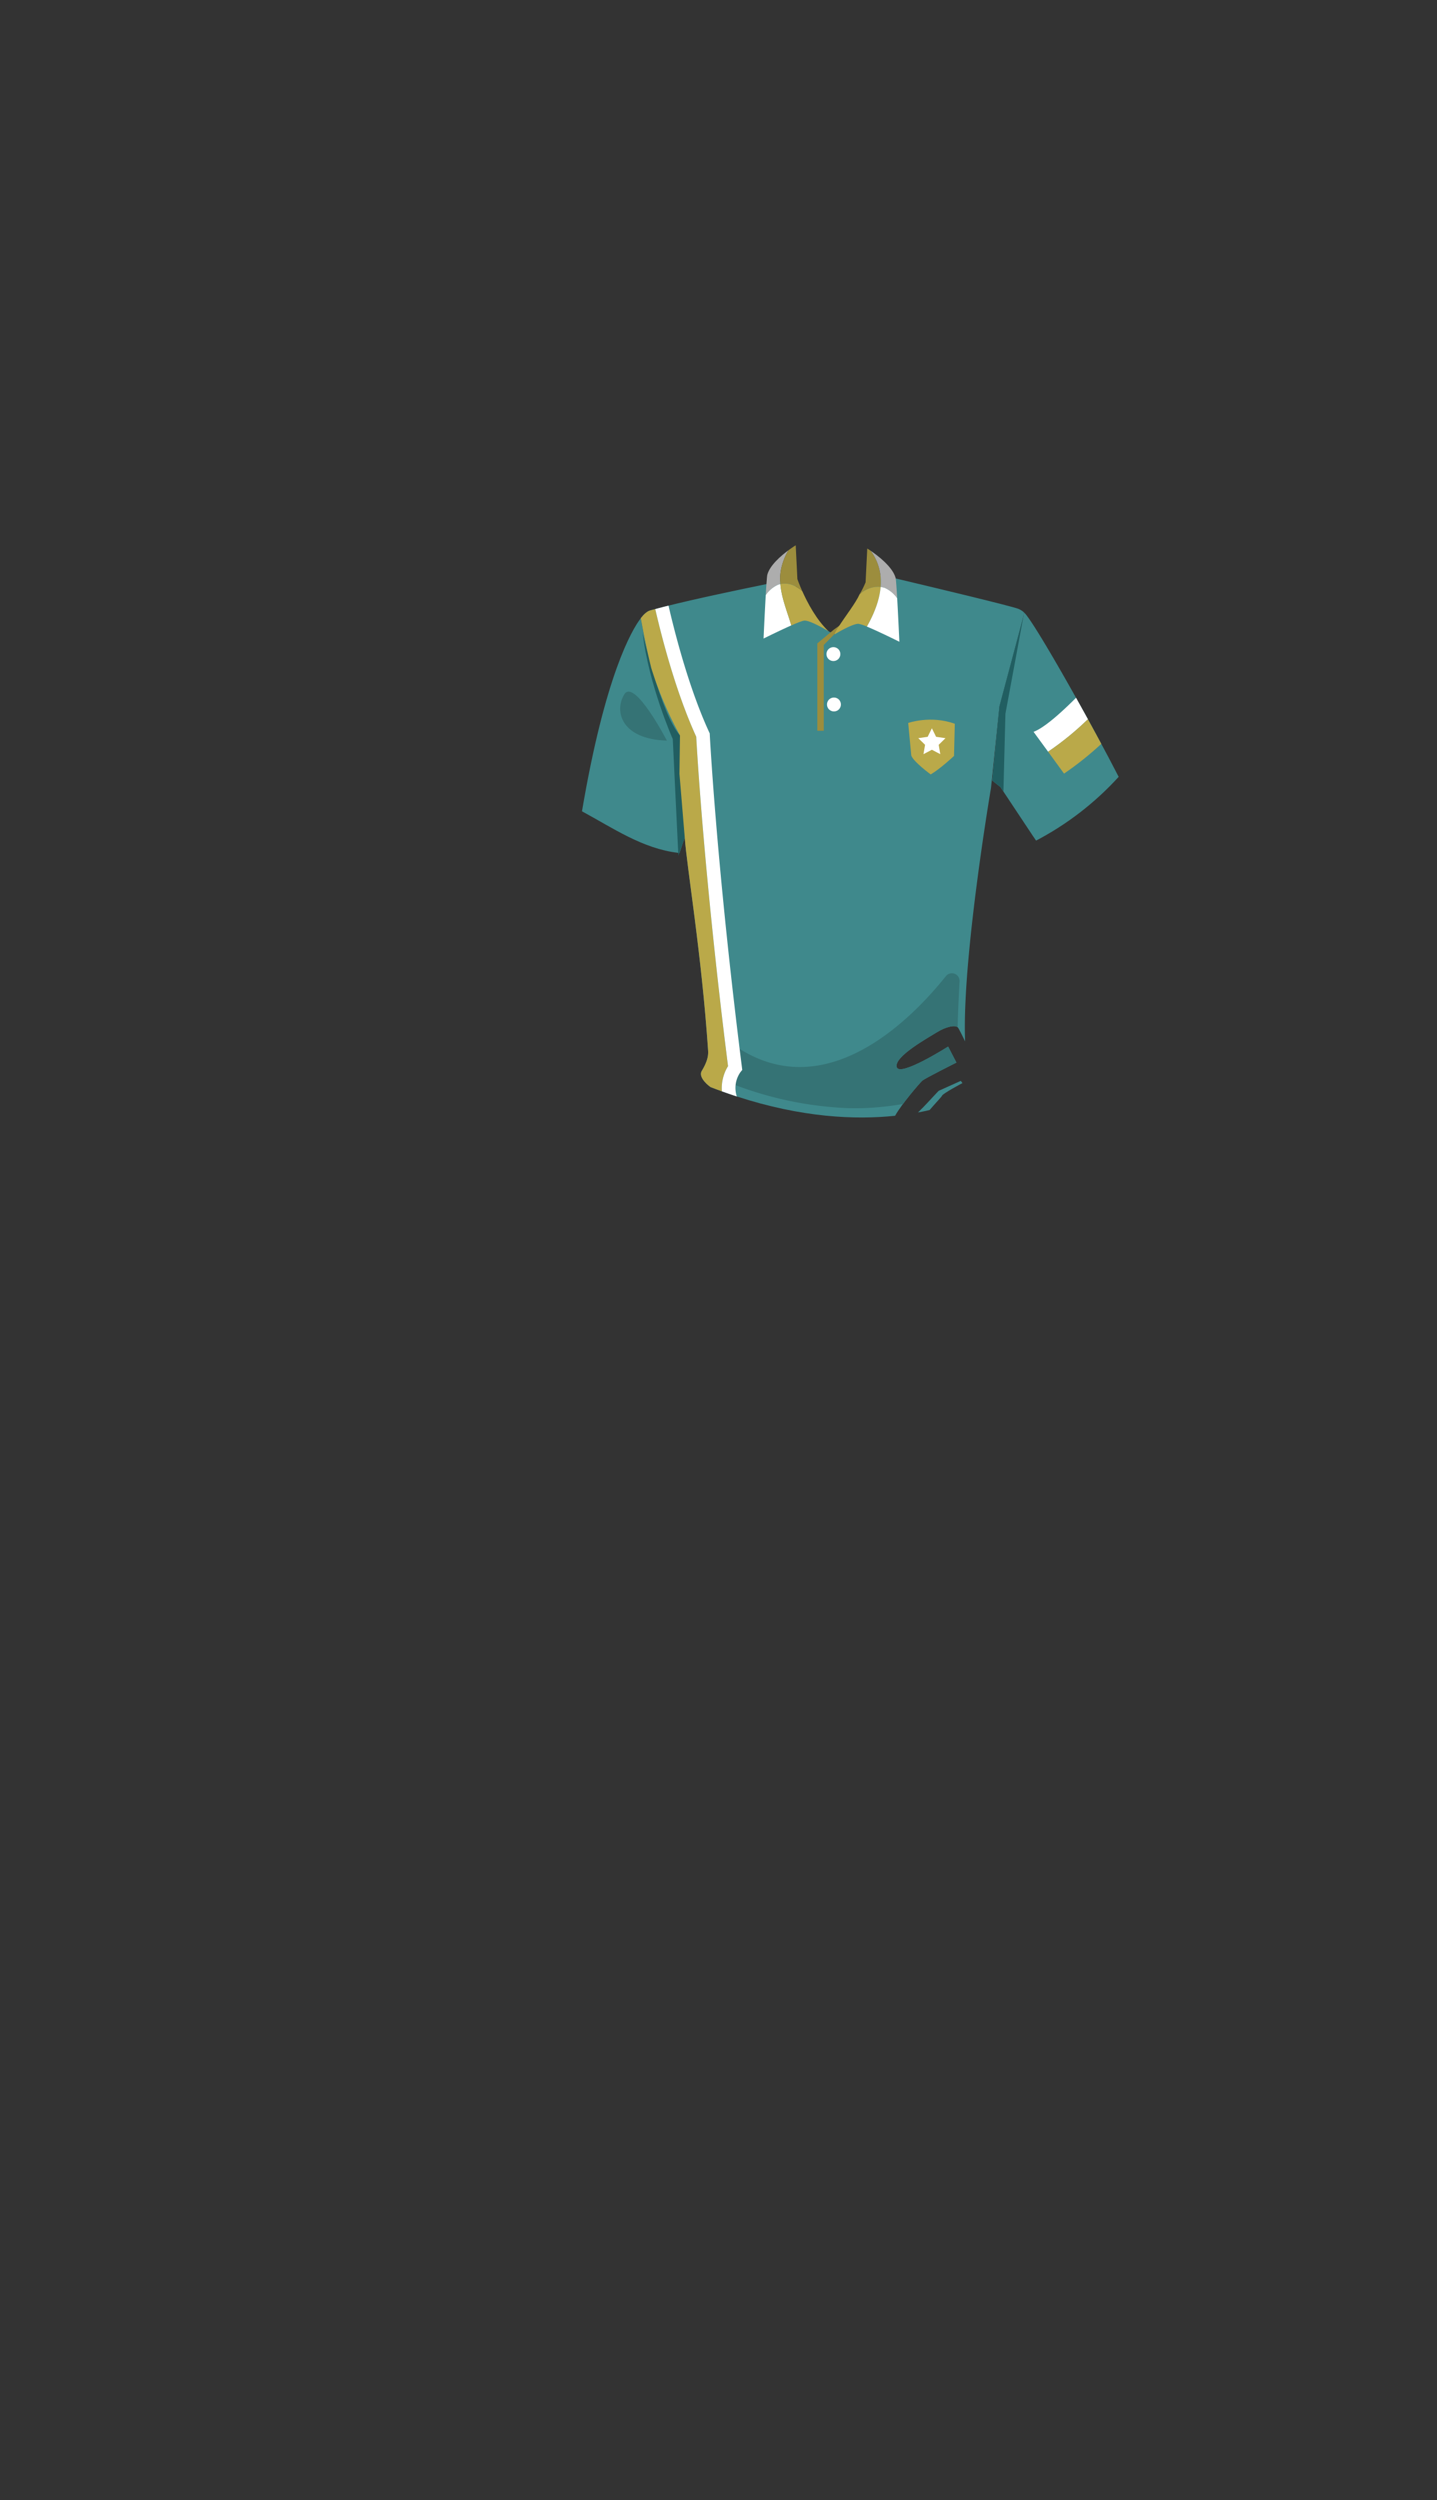 <svg xmlns="http://www.w3.org/2000/svg" xmlns:xlink="http://www.w3.org/1999/xlink" width="1262.35" height="2195.18" viewBox="0 0 1262.35 2195.18"><rect x="0" y="0" width="1262.35" height="2195.18" fill="#333333" stroke="none"/><defs><style>.a{fill:none;}.b{clip-path:url(#a);}.c{fill:#3f898c;}.d{fill:#fff;}.e{fill:#baa949;}.f{fill:#357375;}.g{fill:#215e61;}.h{fill:#9c8d3d;}.i{fill:#adadad;}</style><clipPath id="a"><path class="a" d="M878.89,691.09l2.57,3.88,26.13,39.32,2.56,3.76a263.65,263.65,0,0,0,72.56-56c-5.09-9.93-11.32-21.71-18.07-34.19l0-.07c-1-1.76-1.9-3.52-2.87-5.3l-.07-.13-2.9-5.31-.09-.17-2.95-5.38h0c-1.71-3.11-3.44-6.24-5.17-9.36l-.08-.14c-1.73-3.12-3.47-6.24-5.2-9.33h0c-20.55-36.69-40.67-70.6-45.74-75a16.54,16.54,0,0,0-5-3.14c-7.74-2.84-74.45-18.77-107.69-26.65a2.47,2.47,0,0,0-.08-.41c-2.52-9.72-15.77-19.71-21.86-23.87-1.87-1.28-3.08-2-3.08-2l-1.47,29.65a72.13,72.13,0,0,1-5.26,10.51c-3.46,7.75-12.08,18.63-17.86,27.63l-4.58,3.27-3.09,2.57-1.62-.93c-10.66-9.93-18.67-25.2-23.21-35.36-2.78-6.21-4.26-10.52-4.26-10.52L699,478.76s-2.67,1.63-6.27,4.28c-6.66,4.91-16.53,13.36-18.67,21.61-.21.79-.48,3.87-.78,8.2-23.95,4.87-62.24,12.88-88.87,19.6l-.47.11c-3.75,1-7.27,1.88-10.47,2.76l-.13,0-2.11.59c-2.67.76-5.45,3.14-8.29,6.8-8.13,10.5-31.57,50.91-51.7,169.6,27.24,14.72,53.35,32.87,84.56,36.49l.12,2.54.84-2.42.18,0,4.59-13.73c1.65,25.11,14.88,102.82,20.53,187.52.47,7.1-3.27,13.5-5.65,17.65-3.45,6,7.29,13.92,8,14.19q2.8,1.08,5.56,2.1l3.39,1.24.82.31.65.22c1.8.65,3.6,1.28,5.38,1.9l1.25.43q2.65.9,5.26,1.76l.56.18h0c57.17,18.61,104.17,20.61,139,16.95,6-10.6,20.81-27.73,23.77-30.69,1.94-1.94,30.13-16,30.13-16l-7.29-14.09s-42.76,27.21-45.19,18,27.7-25.76,35.47-30.61,16.52-6.81,18.47-3.89c1,1.44,3.7,6.91,6.22,12.08-3.05-71.21,22.71-222.48,22.71-222.48l7.41-71.65-6.35,65Zm-146-134-.15-.09.38-.39C733,556.8,733,557,732.88,557.12Z"/></clipPath></defs><title>man shirt I</title><g class="b"><path class="c" d="M601.53,735.24l-7.35-88.48c-15.25-21.16-27.1-80.93-31.24-104-8.13,10.5-31.57,50.91-51.7,169.6,27.57,14.9,54,33.32,85.7,36.63Z"/><path class="c" d="M899.12,540.88l.4-3.21a16.54,16.54,0,0,0-5-3.14c-10.35-3.8-126.35-31.06-126.35-31.06L761.35,511c-.85,5.08-20.61,35.14-28.47,46.12l-4.94-2.83c-14.82-10.58-32.47-45.88-32.47-45.88s-86.82,16.94-124.24,27.53c-2.67.76-5.45,3.14-8.29,6.8,4.14,23.09,16,82.86,31.24,104l7.35,88.48c1.65,25.11,14.88,102.82,20.53,187.52.47,7.1-3.27,13.5-5.65,17.65-3.45,6,7.29,13.92,8,14.19,144.64,55.95,231.3,6.28,231.3,6.28,1.42,0,5.42-6.38,4.24-9.88-3.71-11-9.18-12.71-9.18-12.71-13.41-51.53,19.77-246.35,19.77-246.35l7.41-71.65Z"/><path class="c" d="M982.71,682.05C958.39,634.59,908,545,899.52,537.67l-.4,3.21-21.18,79.41-6.35,65,7.3,5.85,28.7,43.2,2.56,3.76A263.65,263.65,0,0,0,982.71,682.05Z"/><path class="d" d="M907.94,642.53,920.72,660a255.7,255.7,0,0,0,35-28.53c-3.45-6.28-7-12.6-10.45-18.85C934.84,623.11,918.08,638.84,907.94,642.53Z"/><path class="e" d="M920.72,660l14,19.22a280.72,280.72,0,0,0,32.72-26.11c-3.76-7-7.72-14.29-11.77-21.64A255.7,255.7,0,0,1,920.72,660Z"/><path class="f" d="M628.87,938.16a6.78,6.78,0,0,0,3.39,8.93,314.72,314.72,0,0,0,111.21,25.79c30.15,1.23,64.6-4.69,98.16-15.49a6.78,6.78,0,0,0,3.61-10.12,25,25,0,0,1-3.65-11.8c-1.33-18.51.1-51.59,1.36-73.84a6.75,6.75,0,0,0-12-4.6c-30.51,38.17-108.55,118.07-189.3,58.35a6.75,6.75,0,0,0-10.73,6.13C631.59,928.41,630.82,933.6,628.87,938.16Z"/><path class="g" d="M564.53,555.71s15.88,70.94,32.82,90l4.18,89.53-5.61,16.13L591,648.88S569.82,601.24,564.53,555.71Z"/><polygon class="g" points="899.12 540.88 877.94 620.29 871.59 685.24 878.89 691.09 881.46 694.97 883.23 626.65 899.12 540.88"/><polygon class="h" points="747.17 542.29 732.65 552.65 718 564.88 718 641.59 723.65 641.59 723.65 566.29 747.17 542.29"/><circle class="d" cx="732.12" cy="574.29" r="6.12"/><circle class="d" cx="732.59" cy="618.53" r="6.12"/><path class="h" d="M764.9,483.6c-1.87-1.28-3.08-2-3.08-2l-1.47,29.65a72.13,72.13,0,0,1-5.26,10.51c5-4.32,11.69-7.24,18.51-6.39A46,46,0,0,0,764.9,483.6Z"/><path class="i" d="M786.76,507.47c-2.52-9.72-15.77-19.71-21.86-23.87a46,46,0,0,1,8.7,31.76,19,19,0,0,1,3.63.82,26.32,26.32,0,0,1,10.91,9.13C787.62,516.24,787.1,508.78,786.76,507.47Z"/><path class="e" d="M755.09,521.75c-4.54,10.17-18,25.72-22.21,35.37,0,0,16.24-9.88,21.41-9.41a35,35,0,0,1,7.26,2.44c6.27-11.12,11.06-23,12.05-34.79C766.78,514.51,760.14,517.43,755.09,521.75Z"/><path class="d" d="M788.14,525.31a26.32,26.32,0,0,0-10.91-9.13,19,19,0,0,0-3.63-.82c-1,11.8-5.78,23.67-12.05,34.79,10.74,4.44,28.51,13.32,28.51,13.32S789.09,541.75,788.14,525.31Z"/><path class="i" d="M687.59,494.35A49.92,49.92,0,0,1,692.73,483c-6.66,4.91-16.53,13.36-18.67,21.61-.34,1.3-.86,8.77-1.38,17.84a26.34,26.34,0,0,1,10.91-9.14,19.53,19.53,0,0,1,1.92-.52A45.47,45.47,0,0,1,687.59,494.35Z"/><path class="h" d="M704.73,518.93c-2.78-6.21-4.26-10.52-4.26-10.52L699,478.76s-2.67,1.63-6.27,4.28a49.92,49.92,0,0,0-5.14,11.31,45.47,45.47,0,0,0-2.08,18.48C692.78,511.21,699.26,514.25,704.73,518.93Z"/><path class="d" d="M683.59,513.35a26.34,26.34,0,0,0-10.91,9.14c-.94,16.43-1.92,38.16-1.92,38.16s13.76-6.88,24.38-11.55c-3.59-12.14-8.62-24-9.63-36.27A19.53,19.53,0,0,0,683.59,513.35Z"/><path class="e" d="M704.73,518.93c-5.47-4.68-12-7.72-19.22-6.1,1,12.27,6,24.13,9.63,36.27,5.22-2.3,9.68-4.06,11.39-4.22,5.17-.47,21.41,9.41,21.41,9.41C717.28,544.36,709.27,529.09,704.73,518.93Z"/><path class="e" d="M639.53,936.09C618.6,769.45,612.27,659.23,611.6,646.82c-17.81-39-30.12-86.57-36-112.08l-4.38,1.2c-2.67.76-5.45,3.14-8.29,6.8,1.77,9.86,4.94,26.39,9.18,43.75a316.4,316.4,0,0,0,25.23,59.22l-.46,33.76,4.64,55.77c1.65,25.11,14.88,102.82,20.53,187.52.47,7.1-3.27,13.5-5.65,17.65-3.45,6,7.29,13.92,8,14.19,3.29,1.28,6.54,2.48,9.77,3.65A36.59,36.59,0,0,1,639.53,936.09Z"/><path class="d" d="M650.43,941.37l1.61-2-.32-2.54c-22.3-177-28.14-290.66-28.2-291.79l-.06-1.16-.48-1C605.49,605,593.1,557,587.26,531.73c-4.16,1-8.07,2-11.65,3,5.87,25.51,18.18,73.11,36,112.08.67,12.41,7,122.63,27.93,289.27a36.59,36.59,0,0,0-5.36,22.16q6.63,2.38,13.1,4.49A24.08,24.08,0,0,1,650.43,941.37Z"/><path class="e" d="M797.82,634.76s19.77-7,40.94.71l-.7,28.24s-12,11.29-20.47,16.23c0,0-14.94-10.88-17.06-16.53Z"/><polygon class="d" points="818.62 639.42 822.32 646.91 830.57 648.11 824.6 653.93 826.01 662.16 818.62 658.27 811.23 662.16 812.64 653.93 806.67 648.11 814.93 646.91 818.62 639.42"/><path class="f" d="M585.84,650.26s-28.6-55.09-37.46-40.58S545.43,649,585.84,650.26Z"/></g><path class="c" d="M845.49,950.93,844,949l-19.44,8.75c-5.09,5.28-11.66,12.76-18.16,19q5.39-1,10.21-2.14c5.47-6.39,10.66-11.68,10.87-12.5C828,960.17,845.49,950.93,845.49,950.93Z"/><rect class="a" width="1262.35" height="2195.18"/></svg>